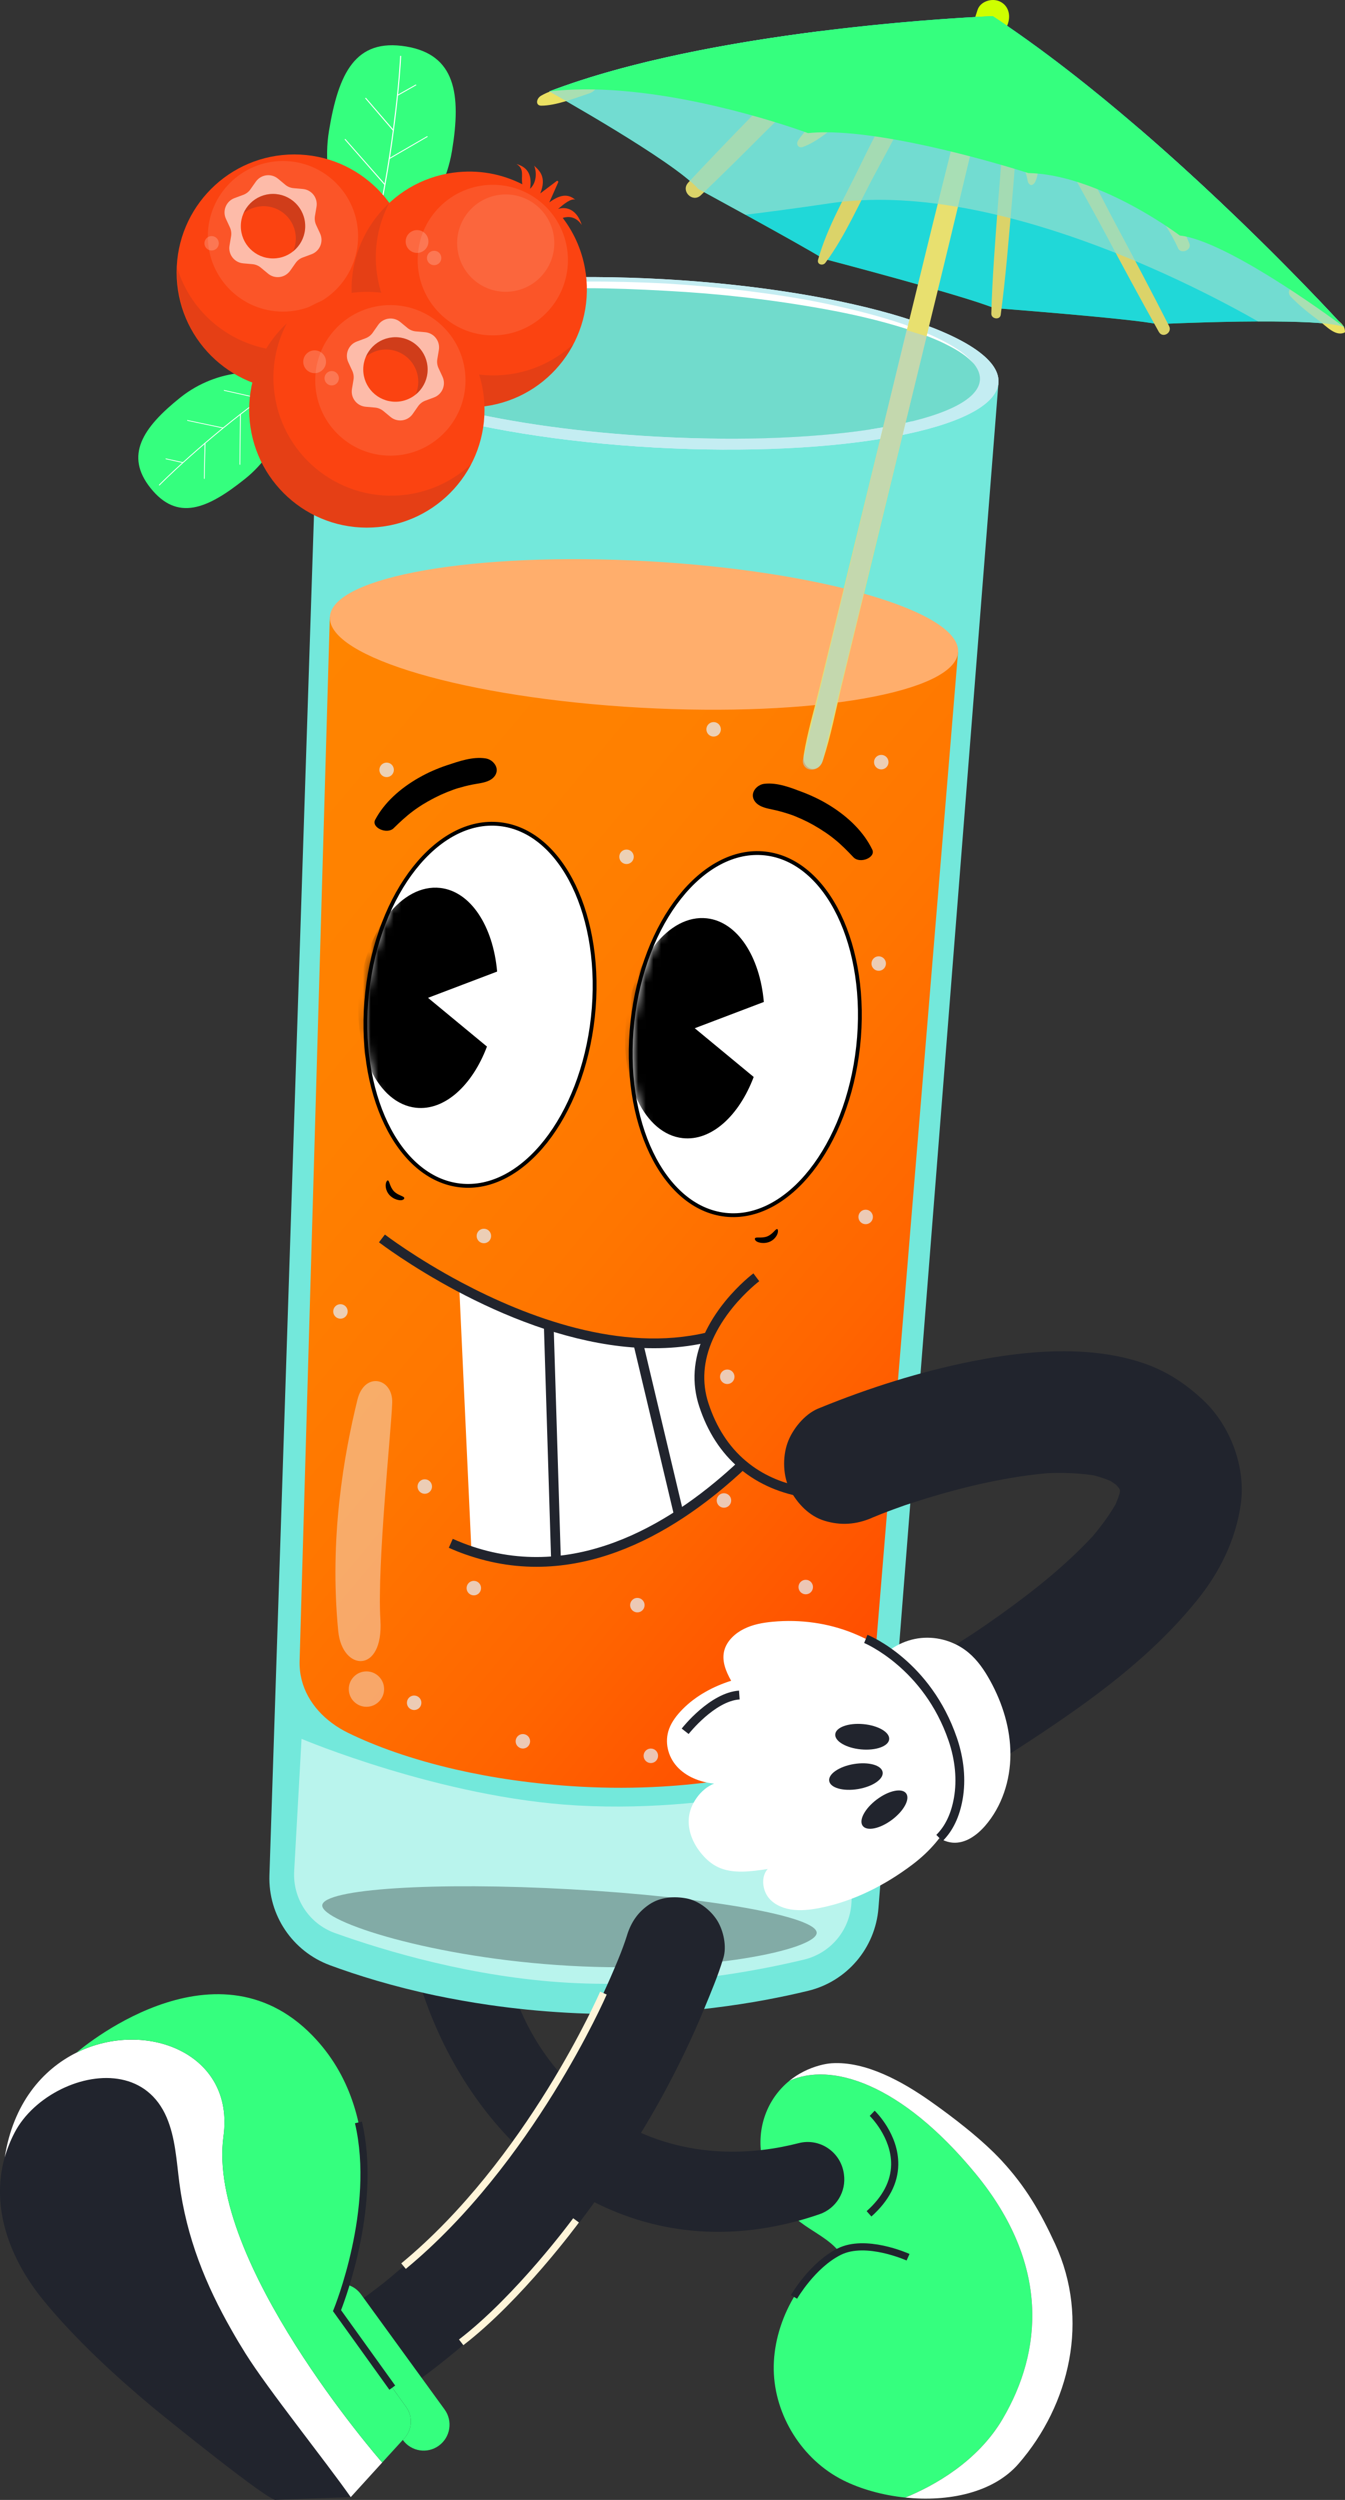 <svg xmlns="http://www.w3.org/2000/svg" width="176" height="327" viewBox="0 0 176 327" fill="none"><rect x="0" y="0" width="176" height="327" fill="#333333" stroke="none"/><g clip-path="url(#clip0_3338_1115)"><path d="M131.2 316.409C127.884 322.034 122.165 325.163 118.46 326.691C115.48 326.382 112.607 325.575 110.305 324.414C104.978 321.735 101.353 315.955 101.247 309.986C101.144 304.01 104.58 297.404 109.81 294.532C108.468 292.869 106.429 291.962 104.727 290.669C102.075 288.656 100.316 285.591 99.706 282.333C98.958 278.348 100.39 274.543 103.289 272.182C108.68 269.719 117.808 272.385 127.624 284.278C137.439 296.172 136.405 307.583 131.204 316.412L131.2 316.409Z" fill="#35FF7E"></path><path d="M133.288 322.262C129.949 326.109 124.016 327.267 118.461 326.691C122.169 325.167 127.888 322.034 131.201 316.409C136.403 307.577 137.437 296.169 127.621 284.275C117.806 272.382 108.678 269.716 103.287 272.179C104.411 271.263 105.759 270.565 107.281 270.153C107.836 270.005 108.36 269.912 108.829 269.88C113.301 269.59 118.137 272.317 121.669 274.797C124.732 276.949 128.553 279.888 131.092 282.642C134.22 286.031 136.136 289.328 138.069 293.516C142.622 303.38 140.005 314.524 133.288 322.262Z" fill="white"></path><path d="M110.432 284.401C110.759 286.687 109.414 288.878 107.23 289.63C102.144 291.386 94.634 292.959 86.225 291.087C69.651 287.398 56.519 271.87 53.09 251.82C57.248 251.084 61.406 250.347 65.564 249.611C65.284 261.18 71.231 271.954 81.053 277.573C90.008 282.696 99.049 281.738 104.511 280.329C107.263 279.618 110.014 281.487 110.419 284.307C110.422 284.34 110.428 284.372 110.432 284.404V284.401Z" fill="#21242D"></path><path d="M114.027 289.926L113.404 289.225C115.491 287.36 116.57 285.314 116.608 283.153C116.672 279.564 113.837 276.791 113.808 276.766L114.457 276.087C114.585 276.209 117.613 279.158 117.546 283.163C117.504 285.601 116.319 287.878 114.027 289.926Z" fill="#21242D"></path><path d="M104.307 300.678L103.495 300.209C103.594 300.035 105.996 295.918 109.598 294.111C113.275 292.264 118.784 294.722 119.016 294.825L118.63 295.68C118.579 295.658 113.294 293.303 110.019 294.947C106.67 296.626 104.329 300.633 104.307 300.675V300.678Z" fill="#21242D"></path><path d="M41.812 45.194C41.812 45.194 38.174 156.308 36.113 219.185C35.779 229.384 35.487 238.312 35.256 245.292C35.085 250.518 38.28 255.246 43.17 257.057C46.718 258.369 51.367 259.822 56.996 261.016C59.211 261.479 61.571 261.903 64.079 262.267C67.235 262.72 70.623 263.074 74.219 263.273C75.098 263.322 75.969 263.36 76.829 263.386C88.857 263.762 99.048 262.026 105.752 260.405C110.831 259.173 114.54 254.805 114.951 249.585C118.874 199.727 130.648 50.157 130.648 50.157L41.815 45.191L41.812 45.194Z" fill="#73E8DB"></path><path d="M75.863 233.697C88.784 234.421 99.504 232.433 106.758 229.934C110.729 228.567 113.805 225.457 114.136 221.253L128.074 52.411L44.112 47.719L39.203 217.227C39.064 221.417 41.784 224.83 45.56 226.673C51.917 229.776 62.285 232.941 75.86 233.7L75.863 233.697Z" fill="#73E8DB"></path><path d="M43.158 80.682L43.151 80.869L41.912 123.593L40.705 165.237L39.857 194.598L39.504 206.868L39.205 217.227C39.176 218.095 39.273 218.935 39.472 219.726C40.239 222.765 42.567 225.21 45.563 226.67C49.056 228.378 53.757 230.098 59.539 231.433C64.275 232.527 69.743 233.356 75.863 233.7C79.629 233.91 83.209 233.89 86.574 233.691C87.929 233.614 89.246 233.504 90.53 233.372C96.974 232.713 102.474 231.417 106.761 229.941C110.729 228.574 113.808 225.464 114.139 221.26L116.104 197.47L118.397 169.714L121.944 126.713L125.367 85.285L43.164 80.689L43.158 80.682Z" fill="url(#paint0_linear_3338_1115)"></path><g style="mix-blend-mode:overlay" opacity="0.5"><path d="M38.496 244.777C38.297 248.353 40.461 251.643 43.829 252.849C50.386 255.197 61.903 258.652 74.438 259.353C86.953 260.054 98.544 257.925 105.213 256.32C108.694 255.484 111.217 252.47 111.416 248.89L112.383 231.523C112.383 231.523 95.337 237.27 75.549 236.164C57.709 235.167 39.459 227.448 39.459 227.448L38.493 244.78L38.496 244.777Z" fill="white"></path></g><g style="mix-blend-mode:overlay" opacity="0.3"><path d="M42.169 249.225C42.05 251.38 56.688 256.136 74.556 257.134C92.421 258.134 106.748 254.998 106.866 252.84C106.985 250.685 92.601 248.128 74.736 247.128C56.871 246.128 42.291 247.067 42.169 249.222V249.225Z" fill="black"></path></g><path d="M83.735 92.564C61.035 91.297 42.871 85.982 43.166 80.694C43.46 75.405 62.1 72.145 84.8 73.412C107.5 74.68 125.664 79.994 125.37 85.283C125.075 90.572 106.435 93.832 83.735 92.564Z" fill="#FFAE6C"></path><path d="M85.628 58.535C61.097 57.166 41.485 51.127 41.824 45.047C42.162 38.968 62.322 35.149 86.853 36.519C111.383 37.888 130.995 43.927 130.657 50.007C130.319 56.086 110.159 59.905 85.628 58.535Z" fill="#C4EDF2"></path><path d="M44.268 44.979C44.094 48.105 50.24 51.241 59.94 53.582C66.997 55.283 75.936 56.557 85.7 57.104C108.885 58.4 127.928 55.071 128.227 49.671C128.529 44.265 109.973 38.839 86.788 37.543C82.46 37.302 78.273 37.221 74.327 37.282C57.146 37.562 44.508 40.582 44.264 44.975L44.268 44.979Z" fill="#ABD2D8"></path><path d="M85.628 58.535C61.097 57.166 41.485 51.127 41.824 45.047C42.162 38.968 62.322 35.149 86.853 36.519C111.383 37.888 130.995 43.927 130.657 50.007C130.319 56.086 110.159 59.905 85.628 58.535Z" fill="#C4EDF2"></path><path d="M44.268 44.979C44.094 48.105 50.24 51.241 59.94 53.582C66.997 55.283 75.936 56.557 85.7 57.104C108.885 58.4 127.928 55.071 128.227 49.671C128.529 44.265 109.973 38.839 86.788 37.543C82.46 37.302 78.273 37.221 74.327 37.282C57.146 37.562 44.508 40.582 44.264 44.975L44.268 44.979Z" fill="#ABD2D8"></path><path d="M44.268 44.979C44.094 48.105 50.24 51.241 59.94 53.582C66.997 55.283 75.936 56.557 85.7 57.104C108.885 58.4 127.928 55.071 128.227 49.671C128.529 44.265 109.973 38.839 86.788 37.543C82.46 37.302 78.273 37.221 74.327 37.282C57.146 37.562 44.508 40.582 44.264 44.975L44.268 44.979Z" fill="#C4EDF2"></path><path d="M44.268 44.979C44.094 48.105 50.24 51.241 59.94 53.582C66.997 55.283 75.936 56.557 85.7 57.104C108.885 58.4 127.928 55.071 128.227 49.671C128.529 44.265 109.973 38.839 86.788 37.543C82.46 37.302 78.273 37.221 74.327 37.282C57.146 37.562 44.508 40.582 44.264 44.975L44.268 44.979Z" fill="#71DBCC"></path><path d="M127.484 47.652C126.393 46.246 124.819 45.323 123.262 44.509C121.682 43.712 120.042 43.049 118.375 42.461C115.03 41.319 111.601 40.457 108.146 39.736C104.691 39.003 101.198 38.489 97.698 38.048C94.195 37.62 90.682 37.302 87.16 37.083C80.115 36.729 73.045 36.691 66.01 37.289C62.495 37.598 58.988 38.041 55.53 38.772C53.809 39.174 52.088 39.585 50.425 40.187C48.768 40.775 47.099 41.457 45.734 42.592C47.157 41.541 48.842 40.952 50.502 40.428C52.172 39.897 53.899 39.559 55.617 39.231C59.065 38.601 62.562 38.241 66.062 38.022C69.565 37.82 73.071 37.691 76.58 37.697C80.09 37.697 83.599 37.839 87.102 38.035C94.111 38.405 101.101 39.19 108.001 40.45C111.453 41.078 114.879 41.856 118.228 42.898C119.904 43.413 121.557 44.004 123.15 44.728C124.72 45.481 126.312 46.307 127.481 47.642L127.484 47.652Z" fill="white"></path><path opacity="0.2" d="M44.269 44.979C44.095 48.105 50.241 51.241 59.941 53.582C60.178 50.584 60.852 47.716 61.902 45.963C64.917 40.929 67.496 40.142 74.328 37.282C57.147 37.562 44.509 40.582 44.265 44.975L44.269 44.979Z" fill="white"></path><path d="M43.406 45.616C43.688 45.818 44.314 46.294 44.761 46.638C46.392 49.192 51.962 51.656 59.941 53.582C66.999 55.284 75.937 56.557 85.701 57.104C88.861 57.281 91.975 57.371 94.945 57.381L94.714 58.802C91.779 58.789 88.726 58.699 85.621 58.526C61.094 57.155 41.479 51.115 41.816 45.037C41.826 44.886 41.848 44.738 41.88 44.586C42.324 44.882 43.084 45.387 43.402 45.616H43.406Z" fill="#C4EDF2"></path><path d="M119.359 55.107L119.038 56.483C119.038 56.483 117.112 56.834 116.495 56.934C115.799 57.046 113.635 57.355 113.635 57.355L113.946 56.158C113.946 56.158 115.972 55.824 116.63 55.702C117.295 55.58 119.359 55.103 119.359 55.103V55.107Z" fill="#C4EDF2"></path><path d="M127.14 8.082C126.533 5.892 127.22 3.387 127.917 1.296C128.289 0.174 129.776 -0.274 130.784 0.17C131.943 0.682 132.274 1.933 131.901 3.055C131.259 4.985 130.289 7.265 128.633 8.532C128.161 8.896 127.31 8.7 127.14 8.082Z" fill="#CEFF00"></path><path d="M71.871 11.961C71.871 11.961 88.23 21.095 91.363 24.707C91.363 24.707 105.07 32.156 107.722 33.841C107.722 33.841 125.976 38.617 130.063 40.296C130.063 40.296 148.31 41.688 151.431 42.402C151.431 42.402 172.494 41.377 175.897 42.801C175.907 42.801 175.91 42.808 175.91 42.808C175.91 42.808 152.526 17.026 129.903 2.113C129.903 2.113 94.15 3.435 71.871 11.961Z" fill="#34E26E"></path><g style="mix-blend-mode:multiply" opacity="0.73"><path d="M71.871 11.961C71.871 11.961 88.23 21.095 91.363 24.707C91.363 24.707 94.205 26.254 97.547 28.09C101.554 30.294 106.278 32.921 107.722 33.838C107.722 33.838 125.976 38.614 130.063 40.293C130.063 40.293 148.31 41.685 151.431 42.4C151.431 42.4 158.164 42.072 164.627 42.046C169.604 42.023 174.417 42.174 175.897 42.798C175.907 42.798 175.91 42.805 175.91 42.805C175.91 42.805 164.078 29.76 149.103 16.856C143.025 11.623 136.433 6.416 129.903 2.11C129.903 2.11 119.991 2.477 107.35 4.072C95.99 5.503 82.421 7.925 71.871 11.961Z" fill="#19D5FF"></path></g><path d="M128.659 11.356C128.508 14.155 127.763 16.946 127.108 19.69C126.427 22.536 125.75 25.386 125.069 28.232C123.685 34.024 122.263 39.807 120.856 45.593C118.066 57.069 115.276 68.544 112.486 80.016C111.722 83.155 110.961 86.294 110.196 89.43C109.394 92.737 108.755 96.184 107.695 99.413C107.047 101.388 104.857 100.677 105.175 98.712C105.64 95.85 106.498 92.987 107.188 90.164C107.881 87.32 108.578 84.477 109.272 81.634C110.685 75.848 112.097 70.065 113.51 64.279C116.313 52.807 119.1 41.335 121.916 29.866C122.686 26.73 123.473 23.597 124.253 20.465C125.05 17.258 125.727 13.923 127.082 10.916C127.503 9.98 128.71 10.398 128.659 11.353V11.356Z" fill="#E8E06F"></path><path d="M151.645 43.422C149.202 39.054 146.829 34.658 144.475 30.239C142.135 25.846 139.499 21.507 137.473 16.959C137.052 16.014 138.311 15.245 138.879 16.149C141.525 20.355 143.666 24.968 146.013 29.351C148.373 33.767 150.711 38.186 152.981 42.65C153.43 43.532 152.136 44.294 151.648 43.419L151.645 43.422Z" fill="#DBD369"></path><path d="M129.718 41.032C129.843 36.324 130.225 31.638 130.572 26.939C130.9 22.478 131.465 17.937 130.861 13.476C130.707 12.347 132.418 11.861 132.588 13.012C133.243 17.522 132.797 21.995 132.409 26.505C131.982 31.409 131.599 36.308 130.948 41.187C130.851 41.897 129.702 41.733 129.721 41.032H129.718Z" fill="#DBD369"></path><path d="M107.046 33.986C108.208 29.785 110.594 25.723 112.482 21.812C114.514 17.602 116.743 13.479 118.945 9.359C119.668 8.005 121.742 9.185 121.01 10.53C118.849 14.511 116.785 18.544 114.617 22.52C112.492 26.418 110.655 30.818 108.006 34.375C107.679 34.812 106.879 34.61 107.049 33.986H107.046Z" fill="#DBD369"></path><path d="M90.056 23.884C92.693 21.063 95.361 18.281 98.058 15.518C100.726 12.788 103.282 9.748 106.204 7.297C107.501 6.21 109.135 7.838 108.063 9.156C105.651 12.115 102.649 14.717 99.959 17.419C97.236 20.156 94.491 22.861 91.71 25.537C90.628 26.579 89.032 24.983 90.06 23.887L90.056 23.884Z" fill="#DBD369"></path><path d="M154.149 32.455C153.24 30.429 152.052 28.689 150.713 26.923C150.084 26.093 151.464 25.029 152.142 25.826C153.661 27.608 154.765 29.695 155.638 31.85C155.985 32.709 154.531 33.314 154.145 32.455H154.149Z" fill="#EBE163"></path><path d="M134.8 24.163C134.485 23.935 134.492 23.735 134.421 23.375C134.354 23.028 134.238 22.684 134.123 22.349C133.869 21.622 133.4 21.021 133.22 20.265C133.012 19.39 134.248 18.767 134.877 19.332C135.731 20.095 135.892 21.32 135.821 22.414C135.792 22.861 135.661 23.378 135.465 23.781C135.372 23.974 135.057 24.343 134.803 24.16L134.8 24.163Z" fill="#EBE163"></path><path d="M104.453 18.355C105.439 16.862 106.884 15.672 108.294 14.575C109.51 13.627 110.721 15.315 109.51 16.319C108.127 17.467 106.666 18.634 105.064 19.223C104.508 19.426 104.091 18.901 104.45 18.358L104.453 18.355Z" fill="#EBE163"></path><path d="M175.891 43.525C174.716 44.004 173.547 42.657 172.654 41.991C171.335 41.007 170.009 39.978 168.878 38.775C168.195 38.045 169.216 37.028 169.96 37.678C171.238 38.794 172.433 39.984 173.762 41.042C174.616 41.714 175.984 42.181 176 43.383C176 43.454 175.952 43.499 175.891 43.525Z" fill="#EBE163"></path><path d="M70.808 12.517C71.762 11.951 72.821 11.691 73.829 11.343C74.931 10.967 76.026 10.562 77.127 10.192C78.54 9.716 78.556 11.726 77.149 12.199C75.2 12.855 72.728 13.826 70.824 13.823C70.063 13.823 70.137 12.913 70.808 12.514V12.517Z" fill="#EBE163"></path><g style="mix-blend-mode:multiply" opacity="0.73"><path d="M71.871 11.961C71.871 11.961 88.23 21.095 91.363 24.707C91.363 24.707 94.205 26.254 97.547 28.09C100.662 27.711 104.332 27.222 108.65 26.585C129.983 23.449 156.899 37.636 164.627 42.045C169.604 42.023 174.417 42.174 175.897 42.798C175.907 42.798 175.91 42.805 175.91 42.805C175.91 42.805 164.078 29.76 149.103 16.856L129.931 8.877L107.347 4.068C95.987 5.5 82.418 7.921 71.867 11.958L71.871 11.961Z" fill="#90DECF"></path></g><path d="M71.871 11.961C72.94 11.835 74.035 11.755 75.139 11.716C87.716 11.282 102.254 16.177 105.195 17.219C105.542 17.342 105.728 17.412 105.728 17.412C106.467 17.335 107.263 17.3 108.101 17.303C117.313 17.332 131.803 21.767 134.202 22.529C134.427 22.597 134.545 22.636 134.545 22.636C134.998 22.645 135.448 22.671 135.904 22.716C141.641 23.276 147.588 26.421 151.132 28.621C153.136 29.862 154.382 30.808 154.382 30.808C154.584 30.831 154.793 30.859 155.005 30.904C161.677 32.178 175.457 42.467 175.897 42.801C175.907 42.801 175.91 42.808 175.91 42.808C175.91 42.808 175.525 42.386 174.809 41.611C170.275 36.748 152.423 18.043 134.093 4.991C133.245 4.387 132.394 3.795 131.543 3.216C131.402 3.119 131.258 3.017 131.113 2.923C130.949 2.811 130.786 2.705 130.619 2.592C130.606 2.579 130.59 2.57 130.574 2.56C130.477 2.496 130.371 2.428 130.275 2.364C130.147 2.28 130.025 2.193 129.899 2.113C129.899 2.113 129.588 2.122 129.004 2.155C128.525 2.177 127.861 2.212 127.032 2.258C118.119 2.772 90.355 4.885 71.867 11.961H71.871Z" fill="#35FF7E"></path><path opacity="0.6" d="M121.266 43.995L107.639 99.549C107.446 100.33 106.666 100.812 105.883 100.632C105.302 100.497 104.945 99.915 105.083 99.336L118.623 43.178" fill="#ABD2D8"></path><g style="mix-blend-mode:hard-light" opacity="0.44"><path d="M51.322 183.476C51.213 186.991 49.332 204.613 49.778 211.901C50.211 218.986 44.779 218.645 44.262 213.364C43.064 201.158 45.016 190.268 46.766 183.109C47.681 179.359 51.422 180.227 51.322 183.479V183.476Z" fill="#EFEFEF"></path></g><g style="mix-blend-mode:hard-light" opacity="0.44"><path d="M47.95 223.254C46.673 223.254 45.638 222.217 45.638 220.938C45.638 219.659 46.673 218.623 47.95 218.623C49.227 218.623 50.262 219.659 50.262 220.938C50.262 222.217 49.227 223.254 47.95 223.254Z" fill="#EFEFEF"></path></g><g opacity="0.74"><path d="M63.318 162.619C62.795 162.619 62.371 162.194 62.371 161.67C62.371 161.146 62.795 160.721 63.318 160.721C63.842 160.721 64.266 161.146 64.266 161.67C64.266 162.194 63.842 162.619 63.318 162.619Z" fill="#E6ECF4"></path><path d="M51.053 142.038C50.53 142.038 50.106 141.613 50.106 141.089C50.106 140.565 50.53 140.14 51.053 140.14C51.576 140.14 52 140.565 52 141.089C52 141.613 51.576 142.038 51.053 142.038Z" fill="#E6ECF4"></path><path d="M82.46 209.855C82.518 209.334 82.984 208.958 83.504 209.016C84.024 209.074 84.4 209.54 84.342 210.061C84.284 210.582 83.818 210.958 83.298 210.9C82.778 210.842 82.403 210.376 82.46 209.855Z" fill="#E6ECF4"></path><path d="M67.48 227.664C67.538 227.143 68.003 226.766 68.523 226.824C69.043 226.882 69.419 227.348 69.361 227.87C69.303 228.391 68.838 228.767 68.318 228.709C67.798 228.651 67.422 228.185 67.48 227.664Z" fill="#E6ECF4"></path><path d="M53.253 222.627C53.311 222.106 53.777 221.73 54.297 221.788C54.817 221.846 55.193 222.312 55.135 222.833C55.077 223.354 54.611 223.73 54.091 223.672C53.571 223.614 53.195 223.148 53.253 222.627Z" fill="#E6ECF4"></path><path d="M44.549 172.489C44.026 172.489 43.602 172.065 43.602 171.541C43.602 171.017 44.026 170.592 44.549 170.592C45.072 170.592 45.496 171.017 45.496 171.541C45.496 172.065 45.072 172.489 44.549 172.489Z" fill="#E6ECF4"></path><path d="M61.062 207.627C61.12 207.106 61.585 206.729 62.105 206.787C62.626 206.845 63.001 207.311 62.943 207.832C62.886 208.353 62.42 208.73 61.9 208.672C61.38 208.614 61.004 208.148 61.062 207.627Z" fill="#E6ECF4"></path><path d="M60.773 178.658C60.831 178.137 61.296 177.76 61.816 177.818C62.336 177.876 62.712 178.343 62.654 178.864C62.596 179.385 62.131 179.761 61.611 179.703C61.091 179.645 60.715 179.179 60.773 178.658Z" fill="#E6ECF4"></path><path d="M99.42 134.493C98.897 134.493 98.473 134.068 98.473 133.544C98.473 133.02 98.897 132.595 99.42 132.595C99.943 132.595 100.367 133.02 100.367 133.544C100.367 134.068 99.943 134.493 99.42 134.493Z" fill="#E6ECF4"></path><path d="M81.983 113.021C81.459 113.021 81.035 112.596 81.035 112.072C81.035 111.548 81.459 111.124 81.983 111.124C82.506 111.124 82.93 111.548 82.93 112.072C82.93 112.596 82.506 113.021 81.983 113.021Z" fill="#E6ECF4"></path><path d="M50.592 101.649C50.069 101.649 49.645 101.224 49.645 100.7C49.645 100.176 50.069 99.751 50.592 99.751C51.115 99.751 51.539 100.176 51.539 100.7C51.539 101.224 51.115 101.649 50.592 101.649Z" fill="#E6ECF4"></path><path d="M115.318 100.639C114.795 100.639 114.371 100.214 114.371 99.69C114.371 99.166 114.795 98.741 115.318 98.741C115.842 98.741 116.266 99.166 116.266 99.69C116.266 100.214 115.842 100.639 115.318 100.639Z" fill="#E6ECF4"></path><path d="M93.381 96.348C92.858 96.348 92.434 95.924 92.434 95.4C92.434 94.876 92.858 94.451 93.381 94.451C93.904 94.451 94.328 94.876 94.328 95.4C94.328 95.924 93.904 96.348 93.381 96.348Z" fill="#E6ECF4"></path><path d="M74.863 190.021C74.92 189.5 75.386 189.123 75.906 189.181C76.426 189.239 76.802 189.705 76.744 190.226C76.686 190.747 76.221 191.124 75.701 191.066C75.18 191.008 74.805 190.542 74.863 190.021Z" fill="#E6ECF4"></path><path d="M85.166 230.613C84.643 230.613 84.219 230.188 84.219 229.664C84.219 229.14 84.643 228.715 85.166 228.715C85.689 228.715 86.113 229.14 86.113 229.664C86.113 230.188 85.689 230.613 85.166 230.613Z" fill="#E6ECF4"></path><path d="M98.976 226.567C99.034 226.046 99.499 225.67 100.019 225.728C100.54 225.785 100.915 226.252 100.857 226.773C100.8 227.294 100.334 227.67 99.814 227.612C99.294 227.554 98.918 227.088 98.976 226.567Z" fill="#E6ECF4"></path><path d="M113.275 160.129C112.752 160.129 112.328 159.704 112.328 159.18C112.328 158.656 112.752 158.231 113.275 158.231C113.799 158.231 114.223 158.656 114.223 159.18C114.223 159.704 113.799 160.129 113.275 160.129Z" fill="#E6ECF4"></path><path d="M94.733 197.215C94.209 197.215 93.785 196.791 93.785 196.267C93.785 195.743 94.209 195.318 94.733 195.318C95.256 195.318 95.68 195.743 95.68 196.267C95.68 196.791 95.256 197.215 94.733 197.215Z" fill="#E6ECF4"></path><path d="M54.644 194.34C54.702 193.819 55.167 193.443 55.687 193.501C56.208 193.559 56.583 194.025 56.525 194.546C56.468 195.067 56.002 195.44 55.482 195.386C54.962 195.328 54.586 194.861 54.644 194.34Z" fill="#E6ECF4"></path><path d="M95.166 181.035C94.643 181.035 94.219 180.61 94.219 180.086C94.219 179.562 94.643 179.137 95.166 179.137C95.689 179.137 96.113 179.562 96.113 180.086C96.113 180.61 95.689 181.035 95.166 181.035Z" fill="#E6ECF4"></path><path d="M105.436 208.54C104.913 208.54 104.488 208.115 104.488 207.591C104.488 207.067 104.913 206.642 105.436 206.642C105.959 206.642 106.383 207.067 106.383 207.591C106.383 208.115 105.959 208.54 105.436 208.54Z" fill="#E6ECF4"></path><path d="M108.533 192.391C108.01 192.391 107.586 191.966 107.586 191.442C107.586 190.918 108.01 190.494 108.533 190.494C109.056 190.494 109.48 190.918 109.48 191.442C109.48 191.966 109.056 192.391 108.533 192.391Z" fill="#E6ECF4"></path><path d="M89.233 156.032C88.709 156.032 88.285 155.607 88.285 155.083C88.285 154.559 88.709 154.134 89.233 154.134C89.756 154.134 90.18 154.559 90.18 155.083C90.18 155.607 89.756 156.032 89.233 156.032Z" fill="#E6ECF4"></path><path d="M70.139 127.999C69.616 127.999 69.192 127.574 69.192 127.05C69.192 126.526 69.616 126.102 70.139 126.102C70.662 126.102 71.086 126.526 71.086 127.05C71.086 127.574 70.662 127.999 70.139 127.999Z" fill="#E6ECF4"></path><path d="M114.042 125.934C114.1 125.413 114.566 125.037 115.086 125.095C115.606 125.153 115.982 125.619 115.924 126.14C115.866 126.661 115.4 127.034 114.88 126.979C114.36 126.925 113.984 126.455 114.042 125.934Z" fill="#E6ECF4"></path></g><path d="M43.056 17.078C41.814 24.572 45.349 31.403 48.852 31.985C52.123 32.529 57.903 27.248 59.142 19.754C60.385 12.26 59.569 7.149 53.145 6.082C46.485 4.975 44.299 9.587 43.056 17.081V17.078Z" fill="#35FF7E"></path><path d="M52.498 7.313L52.359 7.304C52.359 7.329 52.247 9.925 51.762 14.132C51.666 14.971 51.553 15.894 51.425 16.898L47.883 12.791L47.768 12.842L51.399 17.075C51.133 19.088 50.789 21.41 50.324 24.006L45.193 18.178L45.081 18.229L50.295 24.17C49.935 26.167 49.502 28.325 48.982 30.628L49.117 30.65C49.306 29.804 49.486 28.981 49.656 28.174L54.848 25.25L54.761 25.17L49.688 28.023C50.237 25.376 50.667 22.951 51.008 20.773L55.984 17.885L55.895 17.805L51.03 20.625C51.419 18.12 51.695 15.946 51.9 14.151C51.968 13.572 52.026 13.022 52.08 12.504L54.495 11.134L54.408 11.054L52.096 12.356C52.417 9.214 52.498 7.339 52.498 7.317V7.313Z" fill="white"></path><path d="M32.055 62.645C36.99 58.696 38.595 52.492 36.749 50.176C35.025 48.015 28.507 48.063 23.575 52.016C18.64 55.965 16.306 59.587 19.693 63.832C23.203 68.232 27.123 66.595 32.055 62.642V62.645Z" fill="#35FF7E"></path><path d="M20.778 63.43L20.859 63.514C20.859 63.514 22.384 61.954 25.023 59.616C25.55 59.149 26.131 58.638 26.77 58.091L26.68 62.61L26.779 62.642L26.882 57.995C28.166 56.895 29.669 55.65 31.403 54.299L31.342 60.77L31.441 60.803L31.512 54.216C32.844 53.18 34.312 52.083 35.914 50.948L35.843 50.858C35.256 51.276 34.684 51.688 34.135 52.093L29.293 51.009L29.303 51.109L34.032 52.17C32.222 53.505 30.607 54.769 29.184 55.927L24.497 54.939L24.506 55.039L29.088 56.007C27.454 57.342 26.076 58.535 24.949 59.535C24.586 59.857 24.243 60.166 23.925 60.455L21.668 59.957L21.677 60.056L23.832 60.539C21.886 62.308 20.794 63.424 20.782 63.437L20.778 63.43Z" fill="white"></path><path d="M38.507 51.044C30.004 51.044 23.111 44.14 23.111 35.623C23.111 27.105 30.004 20.201 38.507 20.201C47.009 20.201 53.902 27.105 53.902 35.623C53.902 44.14 47.009 51.044 38.507 51.044Z" fill="#FB4311"></path><path opacity="0.1" d="M23.201 35.086C24.117 38.022 25.911 40.717 28.535 42.727C35.287 47.902 44.948 46.619 50.118 39.855C52.128 37.227 53.155 34.156 53.274 31.084C54.712 35.703 53.967 40.926 50.808 45.062C45.639 51.826 35.977 53.112 29.225 47.934C25.099 44.77 23.018 39.923 23.201 35.089V35.086Z" fill="#27233D"></path><path opacity="0.1" d="M37.028 40.759C31.598 40.759 27.196 36.349 27.196 30.911C27.196 25.472 31.598 21.062 37.028 21.062C42.458 21.062 46.859 25.472 46.859 30.911C46.859 36.349 42.458 40.759 37.028 40.759Z" fill="white"></path><path opacity="0.6" d="M33.475 23.764L32.772 24.764C32.541 25.095 32.21 25.349 31.831 25.488L30.685 25.912C29.593 26.318 29.076 27.569 29.567 28.627L30.081 29.736C30.251 30.103 30.306 30.515 30.238 30.914L30.033 32.12C29.837 33.268 30.659 34.342 31.818 34.445L33.035 34.554C33.436 34.59 33.822 34.747 34.13 35.008L35.071 35.789C35.967 36.535 37.305 36.355 37.976 35.403L38.68 34.403C38.911 34.072 39.242 33.818 39.62 33.679L40.767 33.255C41.858 32.85 42.375 31.599 41.884 30.541L41.37 29.431C41.2 29.064 41.145 28.653 41.213 28.254L41.418 27.048C41.614 25.899 40.792 24.825 39.633 24.722L38.416 24.613C38.015 24.578 37.63 24.42 37.321 24.16L36.381 23.378C35.485 22.632 34.146 22.812 33.475 23.764Z" fill="white"></path><path d="M35.725 33.805C33.398 33.805 31.512 31.916 31.512 29.585C31.512 27.255 33.398 25.366 35.725 25.366C38.051 25.366 39.938 27.255 39.938 29.585C39.938 31.916 38.051 33.805 35.725 33.805Z" fill="#FB4311"></path><path opacity="0.2" d="M38.674 30.634C38.369 28.325 36.249 26.697 33.941 27.006C33.151 27.112 32.441 27.434 31.864 27.9C32.435 26.591 33.652 25.604 35.167 25.401C37.473 25.096 39.592 26.72 39.9 29.029C40.102 30.547 39.467 31.982 38.356 32.876C38.654 32.194 38.78 31.425 38.674 30.634Z" fill="#27233D"></path><path opacity="0.2" d="M27.692 32.767C27.172 32.767 26.751 32.345 26.751 31.824C26.751 31.304 27.172 30.882 27.692 30.882C28.212 30.882 28.633 31.304 28.633 31.824C28.633 32.345 28.212 32.767 27.692 32.767Z" fill="white"></path><path d="M59.326 22.584C62.543 22.146 65.661 22.738 68.351 24.105C68.146 23.037 68.685 22.137 67.6 21.458C69.148 21.908 69.629 23.002 69.363 24.694C70.387 23.725 70.137 22.156 69.893 21.68C70.618 22.32 71.546 23.182 70.698 25.298L72.837 23.684C72.949 23.6 73.1 23.719 73.042 23.848L71.883 26.472C73.598 25.198 74.532 25.533 75.267 26.109C74.677 25.938 73.742 26.726 73.026 27.334C74.176 26.954 75.524 27.469 76.121 29.428C75.348 28.264 74.323 28.296 73.636 28.502C75.207 30.557 76.279 33.036 76.654 35.783C77.801 44.222 71.899 51.993 63.474 53.141C55.049 54.289 47.292 48.378 46.145 39.938C44.999 31.499 50.901 23.729 59.326 22.581V22.584Z" fill="#FB4311"></path><path opacity="0.1" d="M50.913 26.575C49.494 29.303 48.871 32.48 49.318 35.761C50.464 44.2 58.221 50.111 66.646 48.963C69.921 48.516 72.811 47.066 75.059 44.969C72.827 49.259 68.624 52.44 63.474 53.141C55.049 54.289 47.292 48.378 46.145 39.939C45.445 34.78 47.382 29.872 50.913 26.575Z" fill="#27233D"></path><path opacity="0.1" d="M64.485 43.869C59.055 43.869 54.654 39.46 54.654 34.021C54.654 28.582 59.055 24.173 64.485 24.173C69.915 24.173 74.316 28.582 74.316 34.021C74.316 39.46 69.915 43.869 64.485 43.869Z" fill="white"></path><path opacity="0.2" d="M54.573 33.082C53.75 33.082 53.083 32.414 53.083 31.59C53.083 30.765 53.75 30.097 54.573 30.097C55.395 30.097 56.062 30.765 56.062 31.59C56.062 32.414 55.395 33.082 54.573 33.082Z" fill="white"></path><path opacity="0.2" d="M56.809 34.687C56.29 34.687 55.868 34.265 55.868 33.745C55.868 33.224 56.29 32.802 56.809 32.802C57.329 32.802 57.75 33.224 57.75 33.745C57.75 34.265 57.329 34.687 56.809 34.687Z" fill="white"></path><path d="M48.003 69.016C39.5 69.016 32.607 62.112 32.607 53.595C32.607 45.077 39.5 38.173 48.003 38.173C56.505 38.173 63.398 45.077 63.398 53.595C63.398 62.112 56.505 69.016 48.003 69.016Z" fill="#FB4311"></path><path opacity="0.1" d="M37.515 42.309C36.096 45.036 35.473 48.214 35.919 51.495C37.065 59.934 44.823 65.845 53.248 64.697C56.523 64.25 59.413 62.8 61.66 60.703C59.429 64.993 55.226 68.174 50.076 68.875C41.65 70.023 33.893 64.112 32.747 55.672C32.047 50.514 33.983 45.606 37.515 42.309Z" fill="#27233D"></path><path opacity="0.1" d="M51.083 59.602C45.653 59.602 41.251 55.193 41.251 49.754C41.251 44.315 45.653 39.906 51.083 39.906C56.512 39.906 60.914 44.315 60.914 49.754C60.914 55.193 56.512 59.602 51.083 59.602Z" fill="white"></path><path opacity="0.2" d="M41.17 48.812C40.347 48.812 39.681 48.144 39.681 47.32C39.681 46.496 40.347 45.828 41.17 45.828C41.993 45.828 42.66 46.496 42.66 47.32C42.66 48.144 41.993 48.812 41.17 48.812Z" fill="white"></path><path opacity="0.2" d="M43.407 50.417C42.887 50.417 42.466 49.995 42.466 49.475C42.466 48.955 42.887 48.533 43.407 48.533C43.926 48.533 44.348 48.955 44.348 49.475C44.348 49.995 43.926 50.417 43.407 50.417Z" fill="white"></path><path opacity="0.6" d="M49.474 42.515L48.774 43.518C48.543 43.849 48.215 44.103 47.837 44.245L46.69 44.673C45.599 45.081 45.088 46.332 45.579 47.39L46.096 48.5C46.267 48.867 46.324 49.278 46.257 49.677L46.055 50.883C45.862 52.035 46.687 53.102 47.849 53.205L49.066 53.312C49.471 53.347 49.853 53.505 50.164 53.762L51.105 54.54C52.004 55.283 53.343 55.1 54.008 54.145L54.708 53.141C54.939 52.81 55.266 52.556 55.645 52.414L56.791 51.986C57.883 51.578 58.394 50.327 57.902 49.269L57.386 48.159C57.215 47.792 57.157 47.381 57.225 46.982L57.427 45.776C57.62 44.624 56.795 43.557 55.632 43.454L54.416 43.348C54.011 43.312 53.629 43.155 53.317 42.897L52.377 42.119C51.478 41.376 50.139 41.559 49.474 42.515Z" fill="white"></path><path d="M51.745 52.549C49.418 52.549 47.532 50.66 47.532 48.33C47.532 45.999 49.418 44.11 51.745 44.11C54.071 44.11 55.957 45.999 55.957 48.33C55.957 50.66 54.071 52.549 51.745 52.549Z" fill="#FB4311"></path><path opacity="0.2" d="M54.698 49.369C54.384 47.06 52.261 45.442 49.956 45.754C49.166 45.86 48.46 46.185 47.882 46.654C48.45 45.345 49.66 44.355 51.176 44.146C53.481 43.831 55.607 45.448 55.918 47.761C56.124 49.279 55.495 50.713 54.387 51.611C54.682 50.929 54.807 50.16 54.698 49.366V49.369Z" fill="#27233D"></path><path opacity="0.1" d="M59.877 32.658C59.404 29.173 61.841 25.963 65.32 25.49C68.799 25.016 72.003 27.457 72.476 30.942C72.949 34.427 70.512 37.636 67.033 38.11C63.553 38.584 60.35 36.143 59.877 32.658Z" fill="white"></path><path d="M114.038 198.556C115.878 197.781 117.766 197.109 119.657 196.466C119.005 196.688 118.356 196.91 117.705 197.128C122.778 195.408 127.979 193.98 133.277 193.16C134.911 192.906 136.555 192.719 138.206 192.613C137.496 192.658 136.786 192.7 136.077 192.745C138.8 192.581 141.554 192.635 144.235 193.185C143.539 193.041 142.842 192.896 142.148 192.748C143.548 193.044 144.913 193.478 146.197 194.118C145.584 193.806 144.974 193.494 144.361 193.179C145.253 193.636 146.088 194.189 146.839 194.851C146.335 194.398 145.828 193.944 145.324 193.494C145.972 194.083 146.544 194.739 147.032 195.466C146.656 194.9 146.284 194.334 145.908 193.768C146.339 194.427 146.698 195.118 146.955 195.865C146.733 195.212 146.512 194.562 146.294 193.909C146.512 194.572 146.644 195.253 146.692 195.951C146.647 195.241 146.605 194.53 146.56 193.819C146.608 194.671 146.531 195.517 146.361 196.353C146.505 195.655 146.65 194.958 146.798 194.263C146.534 195.475 146.082 196.633 145.52 197.736C145.831 197.122 146.143 196.511 146.457 195.897C145.356 198.026 143.892 199.943 142.303 201.731C142.755 201.226 143.208 200.718 143.657 200.213C139.878 204.436 135.393 208.006 130.795 211.29C129.501 212.213 128.191 213.113 126.868 213.994C127.433 213.618 127.998 213.245 128.564 212.869C124.749 215.4 120.829 217.79 116.809 219.983C116.545 220.128 116.282 220.269 116.019 220.408C114.218 221.356 112.718 222.952 112.031 224.894C111.37 226.76 111.424 229.31 112.391 231.076C113.36 232.851 114.879 234.462 116.87 235.07C118.886 235.688 121.124 235.72 123.041 234.71C127.135 232.555 131.103 230.117 134.969 227.576C142.916 222.353 150.67 216.725 156.687 209.26C159.599 205.648 161.667 201.474 162.348 196.862C163.07 191.97 161.031 186.525 157.458 183.16C155.191 181.028 152.757 179.407 149.79 178.365C147.356 177.513 144.72 177.04 142.148 176.853C137.191 176.493 132.092 177.091 127.228 178.056C120.456 179.401 113.742 181.523 107.35 184.129C107.244 184.17 107.138 184.215 107.035 184.257C105.26 185.003 103.677 186.965 103.047 188.744C102.386 190.609 102.44 193.16 103.407 194.925C104.377 196.701 105.895 198.312 107.886 198.92C110.002 199.566 112.005 199.425 114.057 198.56L114.038 198.556Z" fill="#21242D"></path><path d="M117.771 217.255C115.973 215.779 113.915 214.551 111.648 213.631C108.398 212.315 104.77 211.788 101.113 212.129C99.822 212.248 98.509 212.486 97.341 213.071C96.168 213.653 95.151 214.625 94.804 215.792C94.383 217.201 94.984 218.616 95.674 219.851C93.314 220.588 91.018 221.842 89.32 223.572C88.572 224.331 87.91 225.187 87.557 226.142C86.925 227.85 87.397 229.744 88.572 231.056C89.747 232.365 91.555 233.115 93.443 233.301C91.644 234.015 90.296 236.016 90.139 237.775C89.981 239.534 90.726 241.22 91.86 242.551C92.438 243.23 93.125 243.838 93.96 244.23C95.873 245.134 98.252 244.809 100.465 244.465C99.604 245.407 99.758 246.961 100.381 247.954C101.004 248.948 102.189 249.55 103.435 249.755C104.684 249.964 106 249.817 107.278 249.566C111.712 248.694 115.844 246.578 119.408 243.883C123.939 240.457 126.385 235.733 125.518 230.59C124.645 225.415 121.913 220.652 117.777 217.259L117.771 217.255Z" fill="white"></path><path d="M114.819 217.362C116.21 215.625 118.313 214.48 120.525 214.258C122.737 214.036 125.027 214.74 126.731 216.168C127.923 217.165 128.812 218.471 129.563 219.832C131.194 222.787 132.225 226.116 132.219 229.493C132.212 232.87 131.114 236.289 128.899 238.833C127.817 240.078 126.314 241.155 124.673 241.027C123.334 240.921 122.175 240.026 121.312 238.997L114.819 217.365V217.362Z" fill="white"></path><path d="M123.327 240.831L122.521 240.007C123.69 238.859 124.467 237.222 124.83 235.151C125.238 232.816 124.994 230.24 124.13 227.705C120.878 218.182 113.156 214.937 113.079 214.908L113.512 213.837C113.849 213.975 121.793 217.291 125.222 227.332C126.15 230.05 126.407 232.822 125.967 235.347C125.562 237.663 124.676 239.509 123.331 240.831H123.327Z" fill="#21242D"></path><path d="M90.11 226.814L89.204 226.104C89.355 225.911 92.913 221.408 96.705 221.138L96.785 222.289C93.504 222.521 90.142 226.769 90.11 226.814Z" fill="#21242D"></path><path d="M108.505 232.96C108.355 232.056 109.799 231.063 111.731 230.743C113.662 230.422 115.349 230.895 115.499 231.799C115.648 232.704 114.204 233.696 112.272 234.017C110.341 234.338 108.654 233.865 108.505 232.96Z" fill="#21242D"></path><path d="M112.672 228.826C110.723 228.644 109.211 227.758 109.296 226.845C109.38 225.933 111.029 225.34 112.978 225.521C114.928 225.702 116.439 226.588 116.355 227.501C116.27 228.414 114.621 229.007 112.672 228.826Z" fill="#21242D"></path><path d="M112.893 238.83C112.345 238.096 113.172 236.549 114.739 235.375C116.307 234.2 118.022 233.842 118.57 234.576C119.118 235.31 118.292 236.858 116.724 238.032C115.157 239.207 113.441 239.564 112.893 238.83Z" fill="#21242D"></path><path d="M82.06 253.117C81.736 254.152 81.347 255.169 80.959 256.179C81.168 255.638 81.376 255.098 81.585 254.558C80.516 257.32 79.318 260.032 78.024 262.695C76.117 266.619 74.001 270.439 71.683 274.135C70.132 276.611 68.488 279.027 66.757 281.381C67.088 280.931 67.422 280.477 67.753 280.027C63.791 285.398 59.36 290.428 54.447 294.947C52.944 296.33 51.394 297.661 49.804 298.945C50.235 298.597 50.665 298.253 51.095 297.906C46.623 301.498 41.822 304.663 36.733 307.307C35.324 308.04 34.181 309.819 33.818 311.321C33.445 312.868 33.689 314.881 34.592 316.222C35.526 317.615 36.903 318.811 38.599 319.143C40.352 319.484 41.903 319.194 43.492 318.368C50.614 314.666 57.154 309.919 63.11 304.547C68.132 300.016 72.665 294.95 76.708 289.528C80.429 284.533 83.852 279.355 86.828 273.878C88.777 270.291 90.553 266.609 92.113 262.836C93.009 260.665 93.943 258.469 94.624 256.217C94.63 256.195 94.64 256.172 94.646 256.146C95.125 254.625 94.682 252.567 93.873 251.245C93.044 249.888 91.448 248.633 89.865 248.325C88.218 248.006 86.404 248.135 84.972 249.1C83.492 250.097 82.596 251.403 82.057 253.114L82.06 253.117Z" fill="#21242D"></path><path d="M53.104 296.78L52.507 296.056C68.949 282.487 78.437 260.736 78.53 260.517L79.391 260.89C79.294 261.112 69.723 283.063 53.101 296.78H53.104Z" fill="#FFF5D9"></path><path d="M60.632 306.76L60.06 306.014C67.596 300.225 74.929 290.258 75.003 290.155L75.758 290.711C75.684 290.811 68.273 300.884 60.629 306.76H60.632Z" fill="#FFF5D9"></path><path d="M45.891 326.633L36.107 326.98C35.533 327.492 21.273 315.958 19.938 314.842C15.022 310.735 9.843 305.95 5.759 300.984C1.315 295.574 -1.25 288.817 0.609 282.198C0.917 281.114 1.341 280.033 1.896 278.959C3.139 276.557 5.415 274.53 8.022 273.253C13.051 270.793 19.312 271.118 21.81 276.981C22.937 279.638 23.084 282.587 23.454 285.449C24.385 292.708 26.953 298.938 30.309 304.805C30.883 305.824 31.49 306.834 32.116 307.834C35.073 312.575 42.551 321.867 45.887 326.63L45.891 326.633Z" fill="#21242D"></path><path d="M50.012 322.108L45.895 326.633C42.559 321.87 35.085 312.578 32.124 307.838C31.495 306.837 30.891 305.828 30.317 304.808C26.961 298.942 24.393 292.709 23.462 285.453C23.096 282.59 22.945 279.641 21.818 276.984C19.32 271.121 13.059 270.796 8.031 273.257C5.423 274.534 3.147 276.563 1.904 278.962C1.349 280.033 0.925 281.117 0.617 282.201C1.718 275.171 5.529 270.706 10.031 268.481C19.012 264.049 30.757 268.542 29.244 279.448C27 295.7 49.655 321.696 50.008 322.102V322.108H50.012Z" fill="white"></path><path d="M52.914 318.934L52.712 319.155H52.705L50.008 322.108V322.101C49.648 321.696 26.993 295.7 29.237 279.448C30.747 268.542 19.005 264.049 10.024 268.481C10.024 268.481 27.911 252.879 40.912 266.284C50.804 276.489 47.481 292.007 45.327 298.819C44.653 300.958 44.097 302.238 44.097 302.238L53.151 314.852C54.05 316.103 53.944 317.808 52.911 318.937L52.914 318.934Z" fill="#35FF7E"></path><path d="M57.433 319.898C55.921 321.001 53.811 320.67 52.71 319.155L52.912 318.933C53.946 317.805 54.049 316.103 53.153 314.849L44.099 302.235C44.099 302.235 44.657 300.955 45.328 298.816C46.067 298.999 46.757 299.437 47.239 300.109L58.175 315.164C59.276 316.679 58.942 318.795 57.433 319.895V319.898Z" fill="#35FF7E"></path><path d="M50.953 312.585L43.568 302.299L43.668 302.058C43.722 301.926 49.059 288.836 46.448 277.727L47.36 277.512C49.839 288.067 45.357 300.295 44.628 302.174L51.711 312.038L50.95 312.588L50.953 312.585Z" fill="#21242D"></path><path d="M51.516 108.325C52.309 107.547 53.138 106.772 54.059 106.084C54.287 105.913 54.522 105.749 54.763 105.588C54.881 105.508 55.003 105.427 55.125 105.35C55.116 105.357 55.507 105.112 55.379 105.189C55.234 105.276 55.607 105.061 55.639 105.041C56.047 104.797 56.162 104.726 55.986 104.836C55.889 104.894 55.925 104.874 56.092 104.778C56.349 104.636 56.605 104.491 56.869 104.356C57.395 104.086 57.941 103.835 58.5 103.61C58.779 103.498 59.065 103.388 59.351 103.285C59.338 103.289 59.842 103.118 59.627 103.189C59.402 103.263 59.864 103.115 59.906 103.102C60.523 102.919 61.155 102.758 61.794 102.629C62.549 102.475 63.335 102.423 64.01 102.095C64.706 101.758 65.088 101.159 64.983 100.519C64.883 99.941 64.315 99.32 63.534 99.201C61.849 98.94 60.032 99.587 58.497 100.095C57.19 100.529 55.95 101.079 54.801 101.735C52.322 103.15 50.28 105.003 49.096 107.225C48.55 108.248 50.637 109.194 51.513 108.332L51.516 108.325Z" fill="black"></path><path d="M111.679 112.136C110.918 111.326 110.122 110.515 109.229 109.792C109.008 109.612 108.78 109.438 108.548 109.267C108.433 109.181 108.314 109.097 108.195 109.013C108.205 109.02 107.823 108.762 107.948 108.843C108.089 108.936 107.726 108.705 107.694 108.685C107.296 108.422 107.184 108.348 107.357 108.463C107.45 108.524 107.418 108.505 107.254 108.399C107.004 108.245 106.754 108.093 106.497 107.946C105.98 107.653 105.447 107.383 104.894 107.132C104.618 107.006 104.339 106.887 104.056 106.772C104.069 106.775 103.572 106.582 103.784 106.662C104.005 106.746 103.549 106.579 103.507 106.566C102.897 106.357 102.274 106.173 101.639 106.016C100.891 105.832 100.107 105.746 99.446 105.392C98.765 105.025 98.406 104.414 98.54 103.781C98.662 103.205 99.256 102.61 100.04 102.52C101.735 102.327 103.527 103.047 105.036 103.62C106.323 104.109 107.54 104.707 108.661 105.408C111.079 106.923 113.044 108.859 114.138 111.126C114.642 112.172 112.52 113.03 111.679 112.133V112.136Z" fill="black"></path><path d="M94.924 158.895C86.768 157.994 81.321 146.686 82.757 133.636C84.193 120.587 91.968 110.738 100.124 111.639C108.279 112.539 113.727 123.848 112.291 136.897C110.855 149.946 103.079 159.795 94.924 158.895Z" fill="white" stroke="black" stroke-width="0.5" stroke-miterlimit="10"></path><mask id="mask0_3338_1115" style="mask-type:luminance" maskUnits="userSpaceOnUse" x="82" y="113" width="29" height="44"><path d="M94.11 156.816C86.62 155.99 81.618 145.605 82.937 133.622C84.255 121.639 91.395 112.595 98.885 113.422C106.374 114.249 111.376 124.634 110.058 136.617C108.739 148.6 101.599 157.643 94.11 156.816Z" fill="white"></path></mask><g mask="url(#mask0_3338_1115)"><path d="M92.494 120.119C96.501 120.563 99.433 125.136 99.953 131.061L90.912 134.496L98.624 140.87C96.704 145.955 93.082 149.287 89.329 148.872C84.368 148.325 81.051 141.443 81.928 133.502C82.801 125.561 87.534 119.569 92.494 120.119Z" fill="black"></path></g><path d="M60.213 155.06C52.057 154.159 46.61 142.851 48.046 129.801C49.482 116.752 57.257 106.903 65.413 107.804C73.568 108.704 79.016 120.013 77.58 133.062C76.144 146.111 68.368 155.96 60.213 155.06Z" fill="white" stroke="black" stroke-width="0.5" stroke-miterlimit="10"></path><mask id="mask1_3338_1115" style="mask-type:luminance" maskUnits="userSpaceOnUse" x="47" y="109" width="29" height="44"><path d="M59.207 152.843C51.718 152.016 46.716 141.631 48.034 129.648C49.353 117.665 56.493 108.622 63.982 109.449C71.472 110.275 76.474 120.66 75.156 132.643C73.837 144.626 66.697 153.67 59.207 152.843Z" fill="white"></path></mask><g mask="url(#mask1_3338_1115)"><path d="M57.592 116.143C61.599 116.587 64.531 121.161 65.051 127.085L56.009 130.52L63.721 136.895C61.801 141.979 58.18 145.311 54.426 144.896C49.465 144.35 46.149 137.467 47.025 129.526C47.899 121.585 52.631 115.593 57.592 116.143Z" fill="black"></path></g><path d="M52.821 156.871C52.494 157.177 51.447 156.913 50.895 156.238C50.477 155.726 50.339 154.977 50.587 154.543C50.657 154.417 50.712 154.404 50.731 154.404C50.969 154.382 50.978 155.224 51.543 155.816C52.105 156.405 52.931 156.443 52.902 156.733C52.895 156.8 52.847 156.842 52.818 156.871H52.821Z" fill="black"></path><path d="M98.805 162.162C98.978 162.574 100.038 162.766 100.818 162.381C101.409 162.088 101.843 161.461 101.798 160.962C101.785 160.817 101.74 160.785 101.724 160.776C101.518 160.657 101.162 161.422 100.401 161.724C99.646 162.027 98.879 161.724 98.786 162.001C98.763 162.065 98.789 162.123 98.805 162.162Z" fill="black"></path><path d="M97.152 191.561C89.347 198.904 76.244 207.739 61.692 202.921L60.093 168.321C68.612 172.843 81.207 177.677 92.699 174.904C91.559 177.461 91.029 180.485 92.089 183.739C93.264 187.345 95.117 189.841 97.152 191.561Z" fill="white"></path><path d="M60.915 203.329C60.193 203.075 59.461 202.782 58.729 202.454L59.246 201.287C60.135 201.683 61.025 202.027 61.888 202.313C75.887 206.951 88.551 198.772 96.713 191.095L97.586 192.024C89.174 199.939 76.083 208.356 61.49 203.522C61.301 203.458 61.108 203.394 60.915 203.326V203.329Z" fill="#21242D"></path><path d="M69.974 173.396C66.233 172.074 62.772 170.459 59.796 168.88C53.711 165.648 49.63 162.528 49.589 162.496L50.366 161.483C50.404 161.515 54.411 164.574 60.393 167.751C68.834 172.232 81.266 177.001 92.549 174.28L92.848 175.522C85.2 177.368 77.086 175.911 69.974 173.396Z" fill="#21242D"></path><path d="M101.938 195.009C100.586 194.53 99.142 193.835 97.735 192.825C97.404 192.59 97.071 192.327 96.743 192.047C94.351 190.024 92.582 187.297 91.487 183.939C90.501 180.919 90.713 177.793 92.12 174.644C92.784 173.158 93.709 171.675 94.871 170.241C96.721 167.967 98.509 166.616 98.586 166.562L99.35 167.584C99.334 167.597 97.607 168.903 95.863 171.048C94.772 172.396 93.905 173.782 93.285 175.165C92.014 178.015 91.818 180.832 92.701 183.543C93.722 186.673 95.359 189.207 97.568 191.076C97.87 191.333 98.178 191.574 98.48 191.79C102.978 195.025 108.071 194.761 108.122 194.758L108.199 196.032C108.039 196.041 105.277 196.193 101.938 195.012V195.009Z" fill="#21242D"></path><path d="M72.444 173.323L73.394 204.148L72.121 204.188L71.169 173.362L72.444 173.323Z" fill="#21242D"></path><path d="M84.122 175.51L89.461 197.994L88.221 198.29L82.882 175.805L84.122 175.51Z" fill="#21242D"></path></g><defs><linearGradient id="paint0_linear_3338_1115" x1="135.545" y1="198.335" x2="23.342" y2="104.341" gradientUnits="userSpaceOnUse"><stop stop-color="#FF4A00"></stop><stop offset="0.03" stop-color="#FF4D00"></stop><stop offset="0.24" stop-color="#FF6500"></stop><stop offset="0.46" stop-color="#FF7600"></stop><stop offset="0.7" stop-color="#FF8000"></stop><stop offset="1" stop-color="#FF8400"></stop></linearGradient><clipPath id="clip0_3338_1115"><rect width="176" height="327" fill="white" transform="matrix(-1 0 0 1 176 0)"></rect></clipPath></defs></svg>